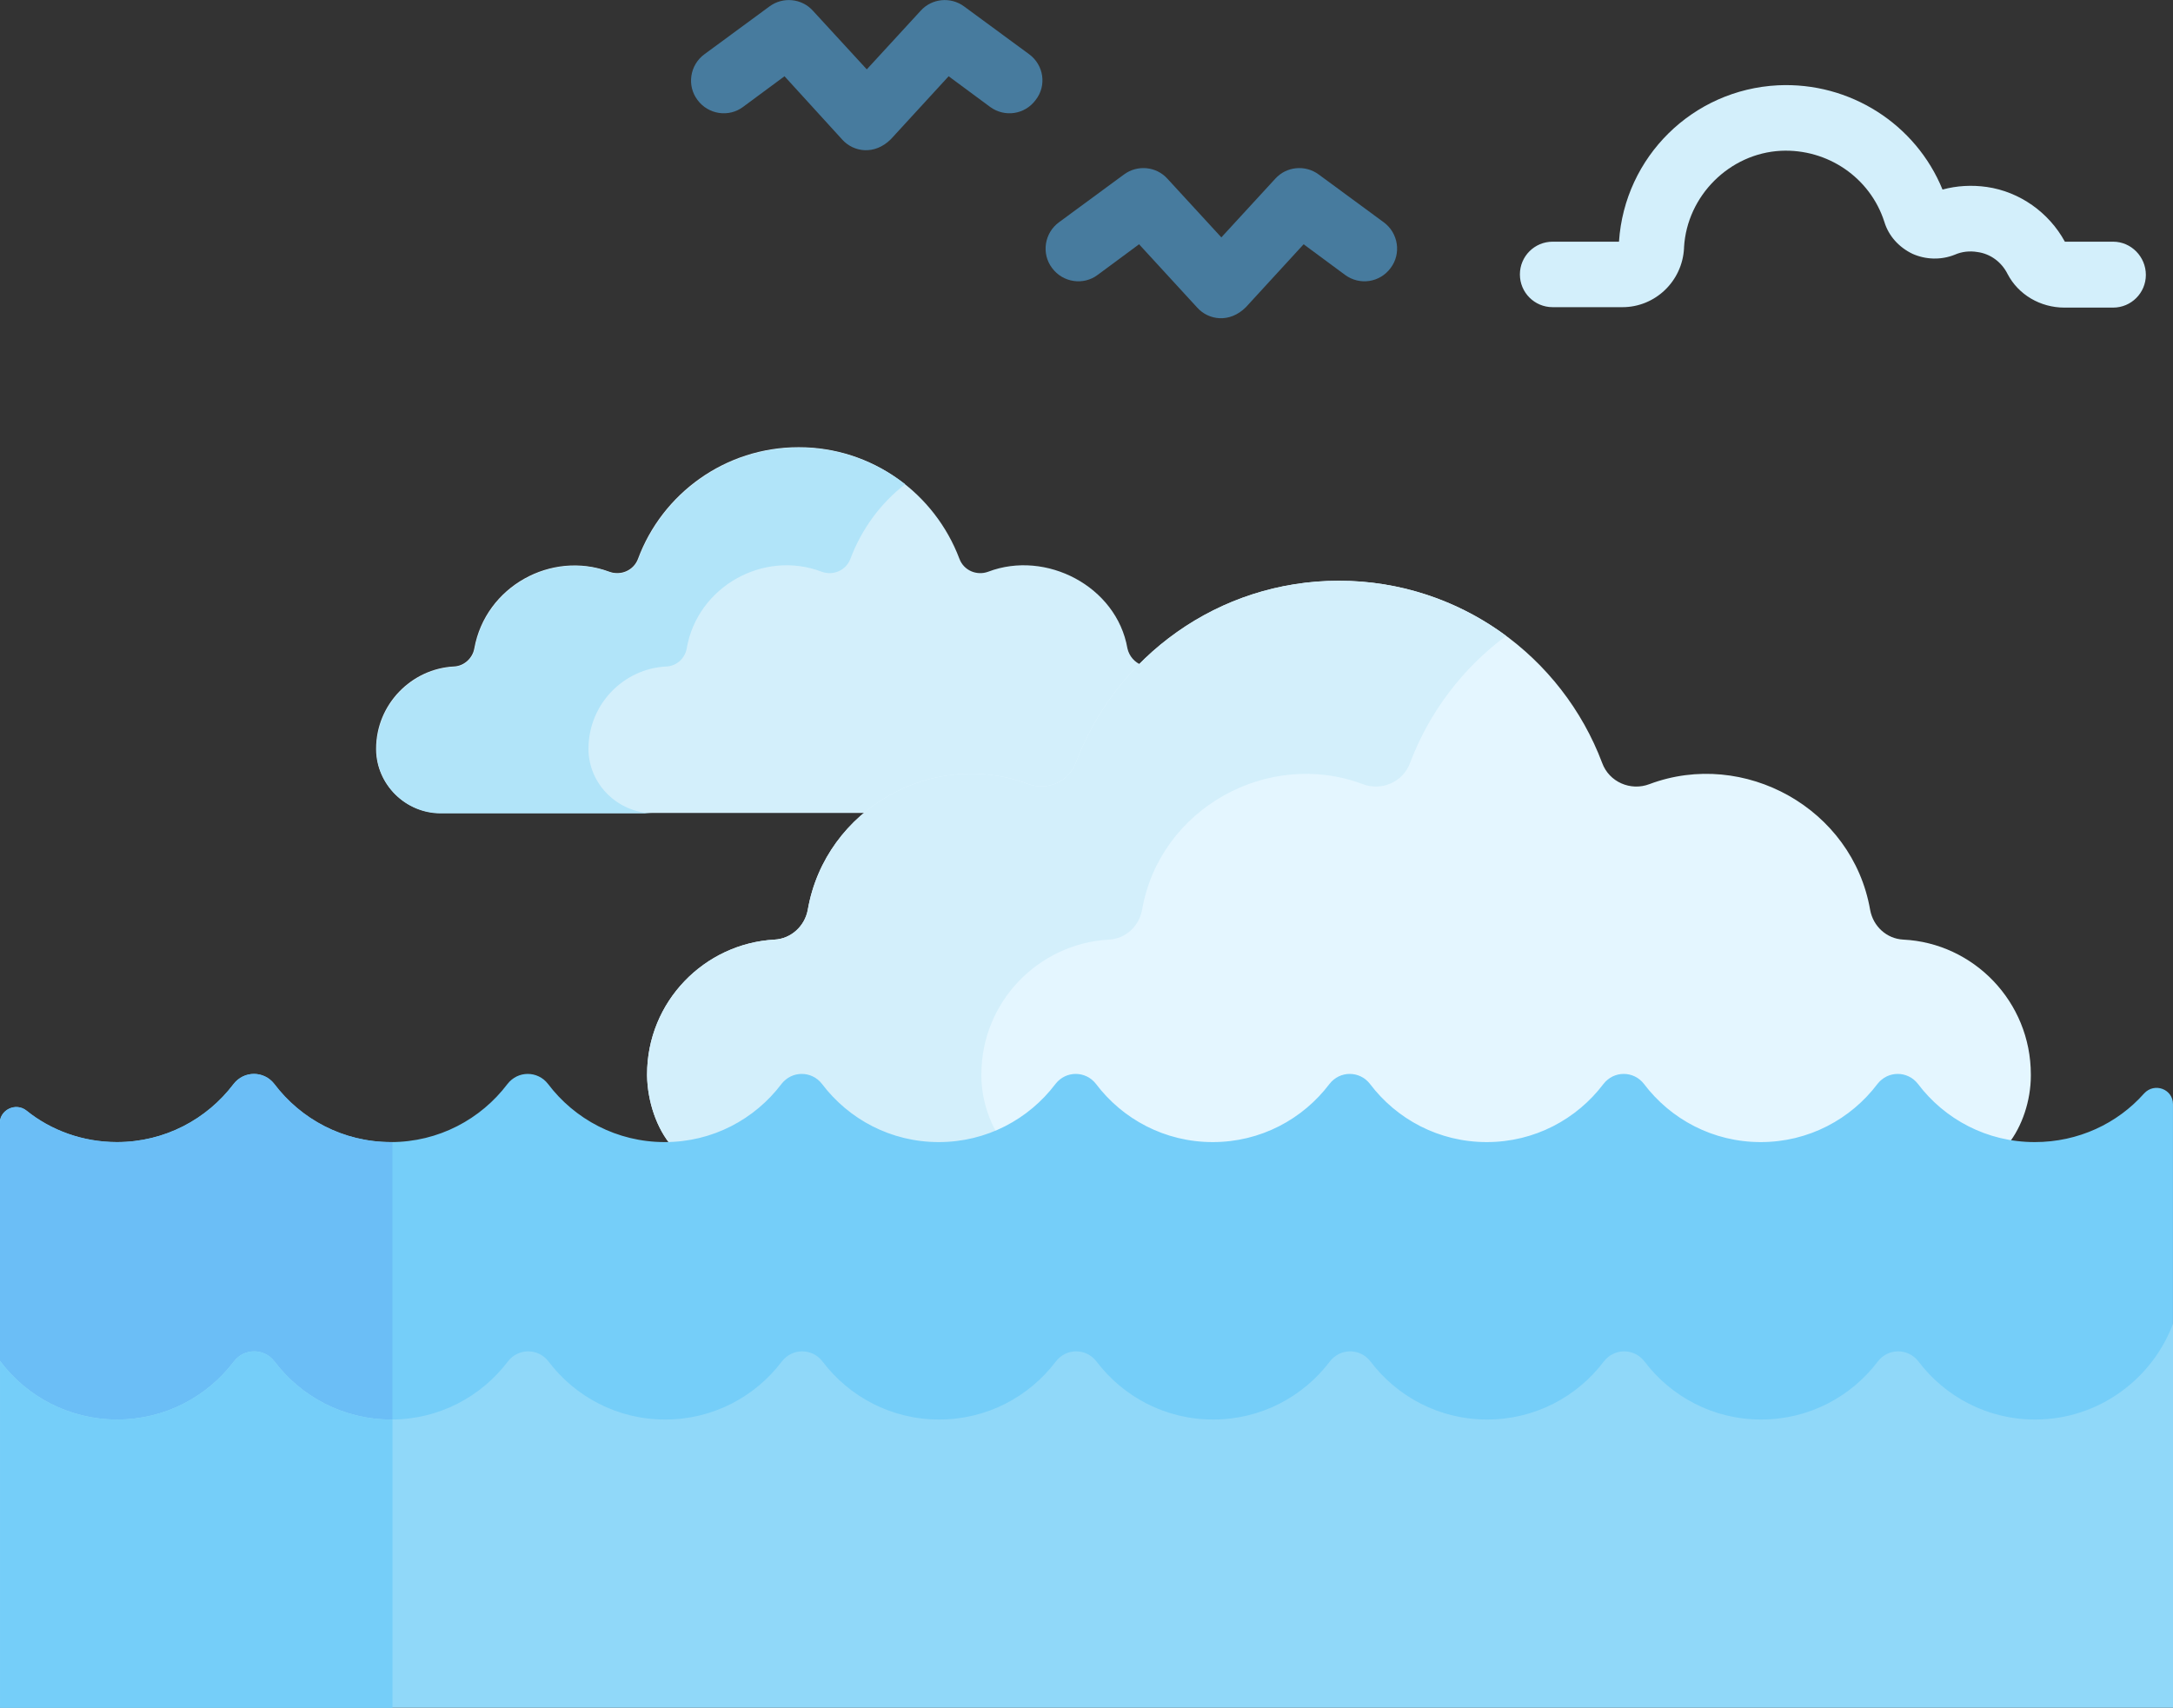 <?xml version="1.0" encoding="utf-8"?>
<!-- Generator: Adobe Illustrator 25.1.0, SVG Export Plug-In . SVG Version: 6.00 Build 0)  -->
<svg version="1.1" id="Capa_1" xmlns="http://www.w3.org/2000/svg" xmlns:xlink="http://www.w3.org/1999/xlink" x="0px" y="0px"
	 viewBox="0 0 504.4 396.4" style="enable-background:new 0 0 504.4 396.4;" xml:space="preserve">
<rect x="0" y="0" width="504.4" height="396.4" fill="#333333" stroke="none"/>
<style type="text/css">
	.st0{fill:#D3EFFB;}
	.st1{fill:#B1E4F9;}
	.st2{fill:#E4F6FF;}
	.st3{fill:#477B9E;}
	.st4{fill:#75CEF9;}
	.st5{fill:#6BBEF6;}
	.st6{fill:#90D8F9;}
</style>
<g>
	<path class="st0" d="M265.1,154.4c-1.7-0.6-3-2.1-3.4-3.9c-2.5-14.4-18.9-22.9-32.3-17.8c-2.7,1-5.7-0.3-6.7-3
		c-5.7-15.1-20.2-25.9-37.3-25.9s-31.7,10.8-37.3,25.9c-1,2.7-4,4-6.7,3c-13.4-5-28.7,3.4-31.3,17.8c-0.4,2.3-2.4,4.1-4.7,4.2
		c-9.9,0.5-18.1,8.8-18.1,19.1c0,0.1,0,0.1,0,0.2c0.1,8.1,6.8,14.7,14.9,14.7h99.3l4.6,3.3l44.5-3.3l15.9-30.5L265.1,154.4z"/>
	<g>
		<path class="st1" d="M136.6,174c0-0.1,0-0.1,0-0.2c0-10.3,8.1-18.6,18.1-19.1c2.4-0.1,4.3-1.9,4.7-4.2
			c2.5-14.4,17.9-22.9,31.3-17.8c2.7,1,5.7-0.3,6.7-3c2.6-6.9,7-12.9,12.7-17.3c-6.8-5.3-15.3-8.5-24.6-8.5
			c-17.1,0-31.7,10.8-37.3,25.9c-1,2.7-4,4-6.7,3c-13.4-5-28.7,3.4-31.3,17.8c-0.4,2.3-2.4,4.1-4.7,4.2c-9.9,0.5-18.1,8.8-18.1,19.1
			c0,0.1,0,0.1,0,0.2c0.1,8.1,6.8,14.7,14.9,14.7h49.2C143.4,188.6,136.7,182.1,136.6,174z"/>
	</g>
	<path class="st2" d="M441.8,218.1c-3.9-0.2-7-3.1-7.7-6.9c-4.1-23.6-29.3-37.4-51.2-29.2c-4.4,1.7-9.4-0.5-11-4.9
		c-9.3-24.7-33.1-42.3-61.1-42.3s-51.8,17.6-61.1,42.3c-1.7,4.4-6.6,6.5-11,4.9c-22-8.3-47.1,5.6-51.2,29.2
		c-0.7,3.8-3.9,6.7-7.7,6.9c-16.3,0.9-29.6,14.4-29.6,31.3c0,0.1,0,0.2,0,0.3c0.1,5.9,2.2,12.3,5.8,16.4l4.4,7.1h300.8l4.9-7.6
		c3.3-4.1,5.3-10.2,5.3-15.9c0-0.1,0-0.2,0-0.3C471.4,232.5,458.1,218.9,441.8,218.1L441.8,218.1z"/>
	<path class="st0" d="M227.8,249.7c0-0.1,0-0.2,0-0.3c0-16.9,13.3-30.4,29.6-31.3c3.9-0.2,7-3.1,7.7-6.9
		c4.1-23.6,29.3-37.4,51.2-29.2c4.4,1.7,9.4-0.5,11-4.9c4.5-11.9,12.3-22.1,22.3-29.5c-10.8-8-24.3-12.8-38.8-12.8
		c-28,0-51.8,17.6-61.1,42.3c-1.7,4.4-6.6,6.5-11,4.9c-22-8.3-47.1,5.6-51.2,29.2c-0.7,3.8-3.9,6.7-7.7,6.9
		c-16.3,0.9-29.6,14.4-29.6,31.3c0,0.1,0,0.2,0,0.3c0.1,5.9,2.2,12.3,5.8,16.4l4.4,7.1H238l-4.4-7.1
		C230,261.9,227.8,255.6,227.8,249.7L227.8,249.7z"/>
	<path class="st3" d="M321.2,51.6l-15.1-11.1c-3.1-2.3-7.5-1.9-10.1,1l-12.5,13.6L271,41.5c-2.6-2.9-7-3.3-10.1-1l-15.1,11.1
		c-3.4,2.5-4.1,7.3-1.6,10.6c2.5,3.4,7.3,4.1,10.6,1.6l9.6-7.1l13.5,14.7c2.6,2.9,7.5,3.7,11.3-0.1l13.4-14.6l9.6,7.1
		c3.4,2.5,8.1,1.8,10.6-1.6C325.3,58.9,324.6,54.1,321.2,51.6L321.2,51.6z"/>
	<path class="st3" d="M238.9,12.6L223.8,1.5c-3.1-2.3-7.5-1.9-10.1,1l-12.5,13.6L188.7,2.5c-2.6-2.9-7-3.3-10.1-1l-15.1,11.1
		c-3.4,2.5-4.1,7.3-1.6,10.6c2.5,3.4,7.3,4.1,10.6,1.6l9.6-7.1l13.4,14.7c2.6,2.9,7.5,3.7,11.3-0.1l13.4-14.6l9.6,7.1
		c3.4,2.5,8.1,1.8,10.6-1.6C243,19.9,242.3,15.1,238.9,12.6z"/>
	<path class="st0" d="M490.5,56.1h-11.2c-3.7-6.8-10.5-11.6-18.1-12.7c-3.5-0.5-7-0.3-10.3,0.6c-6.2-15.2-21.5-25-38.2-24.2
		c-19.8,1-35.6,16.6-36.9,36.3h-15.4c-4.2,0-7.6,3.4-7.6,7.6s3.4,7.6,7.6,7.6h16.2c7.6,0,13.9-6,14.3-13.7v-0.2
		c0.7-12,10.6-21.8,22.5-22.4c10.8-0.5,20.7,6.2,24,16.5c1,3.3,3.4,5.9,6.5,7.4c3.1,1.4,6.7,1.5,9.9,0.2c1.6-0.7,3.4-0.9,5.2-0.6
		c3,0.4,5.6,2.3,7,5.1c2.5,4.8,7.6,7.8,13.2,7.8h11.3c4.2,0,7.6-3.4,7.6-7.6S494.7,56.1,490.5,56.1L490.5,56.1z"/>
	<path class="st4" d="M497.7,253.8c-6.2,7-15.3,11.3-25.4,11.3c-11.1,0-20.9-5.3-27.1-13.5c-2.4-3.1-7-3.1-9.4,0
		c-6.2,8.2-16,13.5-27.1,13.5s-20.9-5.3-27.1-13.5c-2.4-3.1-7-3.1-9.4,0c-6.2,8.2-16,13.5-27.1,13.5s-20.9-5.3-27.1-13.5
		c-2.4-3.1-7-3.1-9.4,0c-6.2,8.2-16,13.5-27.1,13.5s-20.9-5.3-27.1-13.5c-2.4-3.1-7-3.1-9.4,0c-6.2,8.2-16,13.5-27.1,13.5
		s-20.9-5.3-27.1-13.5c-2.4-3.1-7-3.1-9.4,0c-6.2,8.2-16,13.5-27.1,13.5s-20.9-5.3-27.1-13.5c-2.4-3.1-7-3.1-9.4,0
		c-6.2,8.2-16,13.5-27.1,13.5s-20.9-5.3-27.1-13.5c-2.4-3.1-7-3.1-9.4,0c-6.2,8.2-16,13.5-27.1,13.5c-7.9,0-15.3-2.7-21-7.3
		c-2.5-2-6.2-0.2-6.2,3L0,320c6.2,8.3,16.1,13.6,27.2,13.6s20.9-5.3,27.1-13.5c2.4-3.1,7-3.1,9.4,0c6.2,8.2,16,13.5,27.1,13.5
		s20.9-5.3,27.1-13.5c2.4-3.1,7-3.1,9.4,0c6.2,8.2,16,13.5,27.1,13.5s20.9-5.3,27.1-13.5c2.4-3.1,7-3.1,9.4,0
		c6.2,8.2,16,13.5,27.1,13.5s20.9-5.3,27.1-13.5c2.4-3.1,7-3.1,9.4,0c6.2,8.2,16,13.5,27.1,13.5s20.9-5.3,27.1-13.5
		c2.4-3.1,7-3.1,9.4,0c6.2,8.2,16,13.5,27.1,13.5s20.9-5.3,27.1-13.5c2.4-3.1,7-3.1,9.4,0c6.2,8.2,16,13.5,27.1,13.5
		s20.9-5.3,27.1-13.5c2.4-3.1,7-3.1,9.4,0c6.2,8.2,16,13.5,27.1,13.5c14.7,0,27.3-9.4,32-22.5v-54.8
		C504.4,252.8,500.1,251.2,497.7,253.8z"/>
	<path class="st5" d="M91.1,265.1c-0.1,0-0.2,0-0.3,0c-11.1,0-20.9-5.3-27.1-13.5c-2.4-3.1-7-3.1-9.4,0c-6.2,8.2-16,13.5-27.1,13.5
		c-7.9,0-15.3-2.7-21-7.3c-2.5-2-6.2-0.2-6.2,3V320c6.2,8.3,16.1,13.6,27.2,13.6s20.9-5.3,27.1-13.5c2.4-3.1,7-3.1,9.4,0
		c6.2,8.2,16,13.5,27.1,13.5c0.1,0,0.2,0,0.3,0C91.1,333.6,91.1,265.1,91.1,265.1z"/>
	<path class="st6" d="M472.4,329.5c-11.1,0-20.9-5.3-27.1-13.5c-2.4-3.1-7-3.1-9.4,0c-6.2,8.2-16,13.5-27.1,13.5
		s-20.9-5.3-27.1-13.5c-2.4-3.1-7-3.1-9.4,0c-6.2,8.2-16,13.5-27.1,13.5s-20.9-5.3-27.1-13.5c-2.4-3.1-7-3.1-9.4,0
		c-6.2,8.2-16,13.5-27.1,13.5s-20.9-5.3-27.1-13.5c-2.4-3.1-7-3.1-9.4,0c-6.2,8.2-16,13.5-27.1,13.5s-20.9-5.3-27.1-13.5
		c-2.4-3.1-7-3.1-9.4,0c-6.2,8.2-16,13.5-27.1,13.5s-20.9-5.3-27.1-13.5c-2.4-3.1-7-3.1-9.4,0c-6.2,8.2-16,13.5-27.1,13.5
		s-20.9-5.3-27.1-13.5c-2.4-3.1-7-3.1-9.4,0c-6.2,8.2-16,13.5-27.1,13.5s-21-5.3-27.2-13.6v186.7c0,5.2,4.2,9.5,9.5,9.5H495
		c5.2,0,9.5-4.2,9.5-9.5V307C499.7,320.1,487.1,329.5,472.4,329.5L472.4,329.5z"/>
	<path class="st4" d="M91.1,329.5c-0.1,0-0.2,0-0.3,0c-11.1,0-20.9-5.3-27.1-13.5c-2.4-3.1-7-3.1-9.4,0c-6.2,8.2-16,13.5-27.1,13.5
		s-21-5.3-27.2-13.6v186.7c0,5.2,4.2,9.5,9.5,9.5h81.6L91.1,329.5L91.1,329.5z"/>
</g>
</svg>
